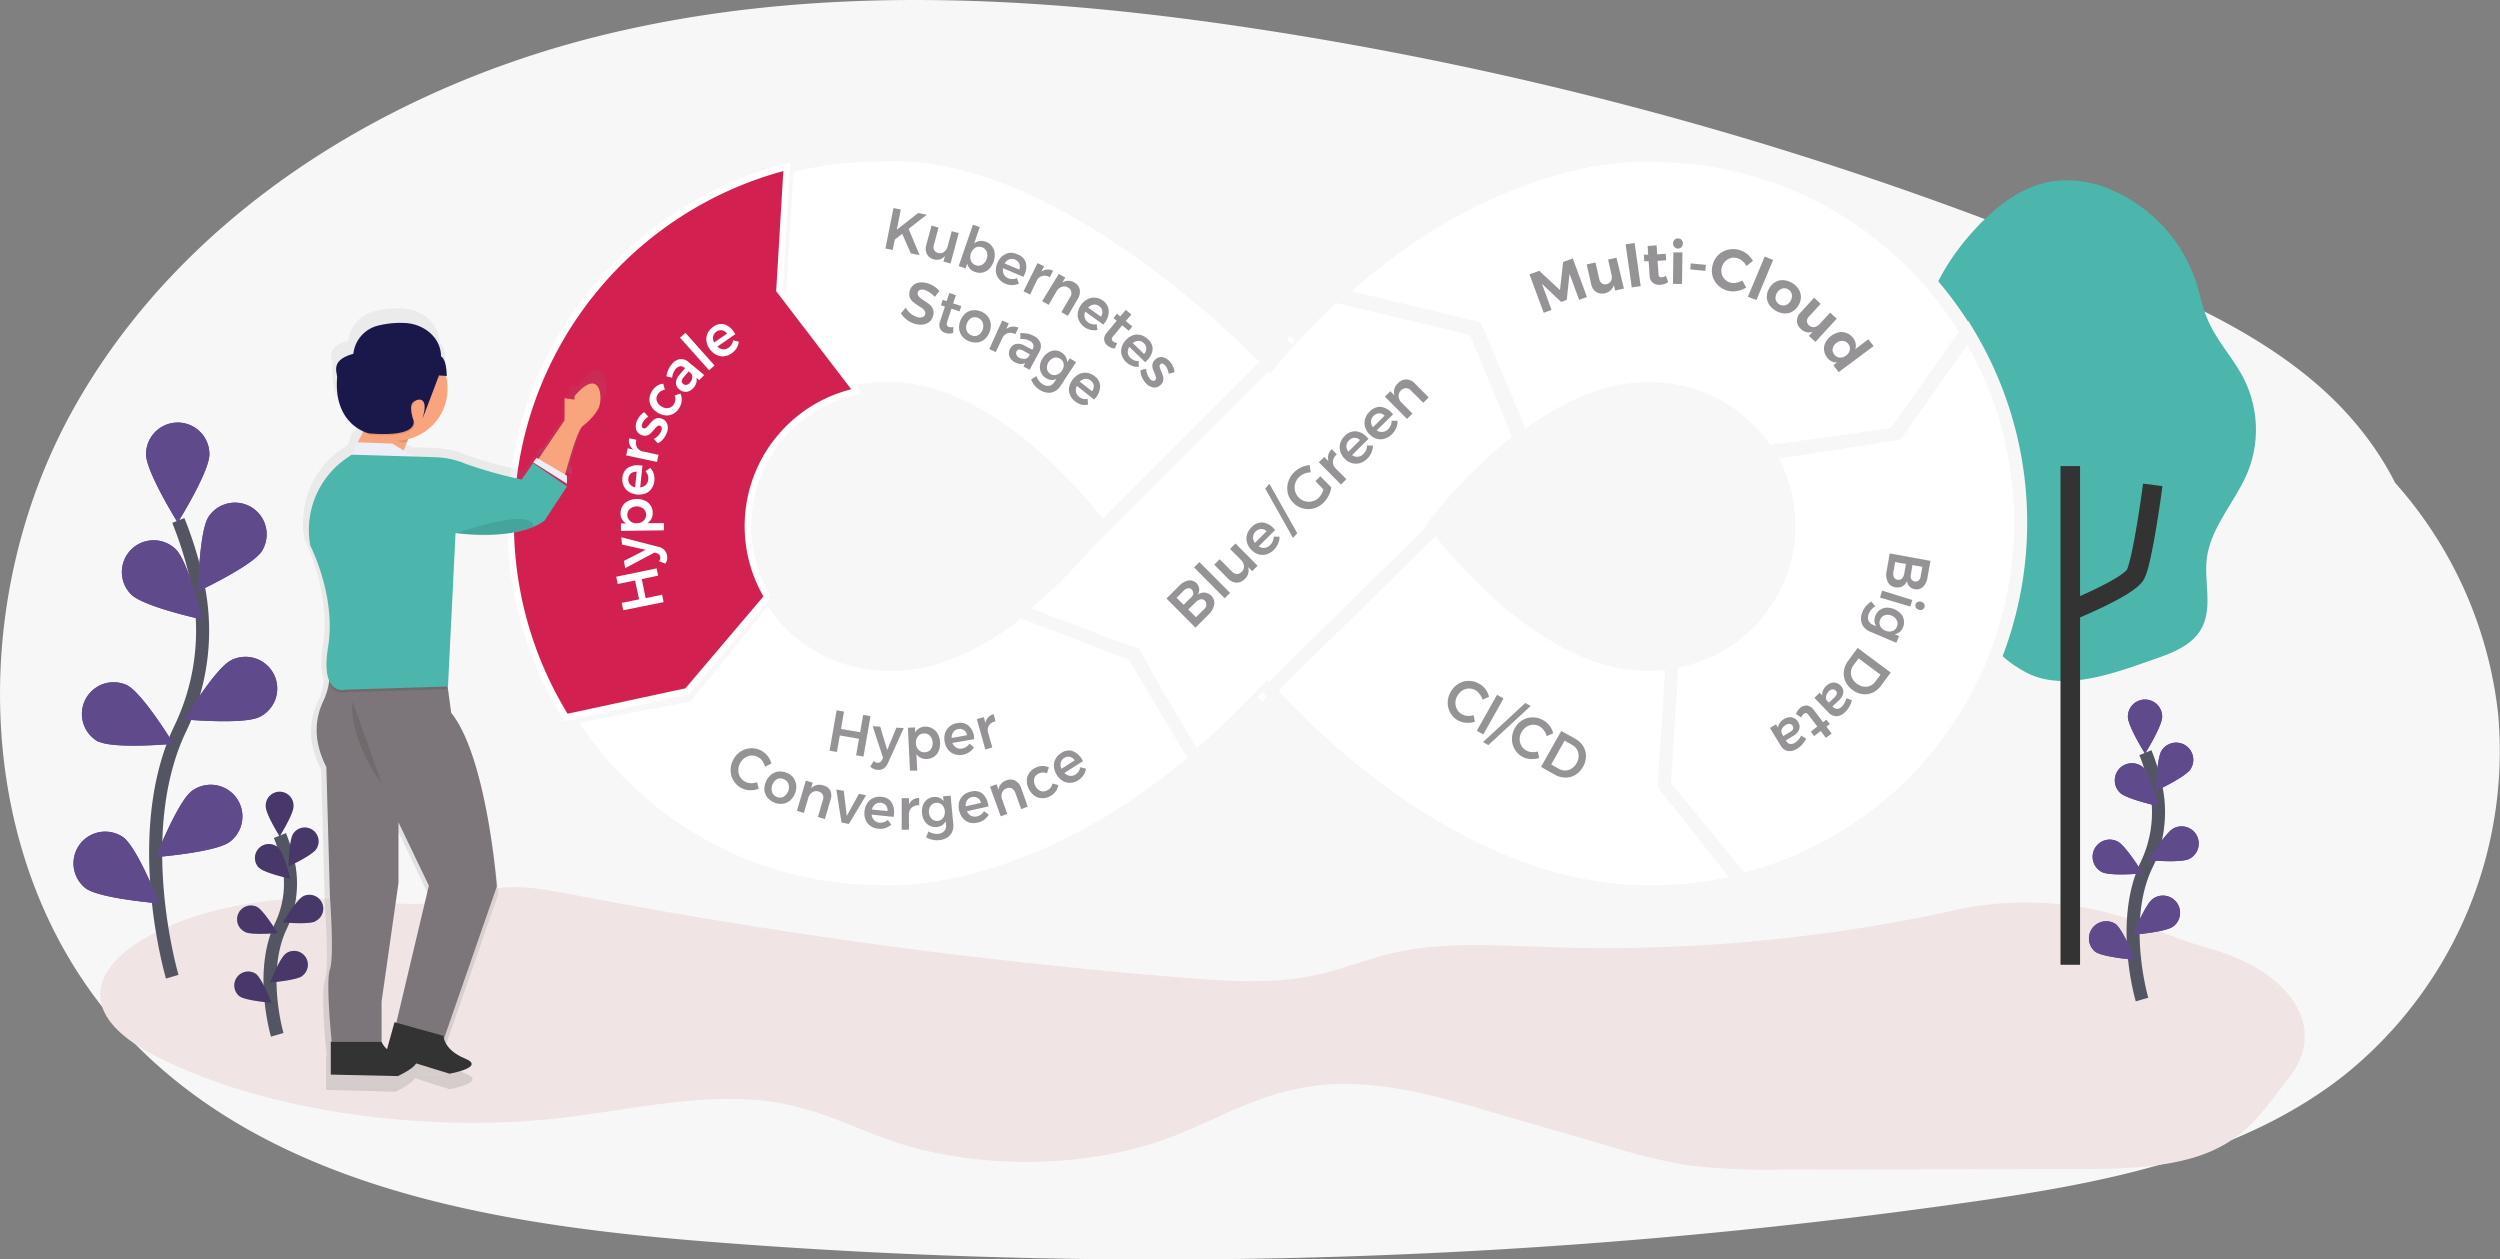 <svg id="Layer_1" data-name="Layer 1" xmlns="http://www.w3.org/2000/svg" xmlns:xlink="http://www.w3.org/1999/xlink" viewBox="0 0 383.33 193.1"><rect x="0" y="0" width="383.33" height="193.1" fill="#808080" stroke="none"/><defs><linearGradient id="linear-gradient" x1="-453.92" y1="-781.21" x2="-453.92" y2="-765.15" gradientTransform="translate(-366.31 -708.39) rotate(180)" gradientUnits="userSpaceOnUse"><stop offset="0" stop-color="#818181" stop-opacity="0.25"/><stop offset="0.54" stop-color="#818181" stop-opacity="0.12"/><stop offset="1" stop-color="#818181" stop-opacity="0.1"/></linearGradient><linearGradient id="linear-gradient-2" x1="-433.34" y1="-875.78" x2="-433.34" y2="-755.54" xlink:href="#linear-gradient"/></defs><title>usecase</title><path d="M371.17,89.14c-.26-11.58-6.88-22.3-15.58-29.93s-19.39-12.59-30-17.11A554,554,0,0,0,192.7,4.43C159.17-.68,124.53-2.64,91.63,5.58S27.51,33.31,11.09,63s-15.19,69.92,7.66,95c21.85,24,56.9,29.75,89.22,32.34a880.39,880.39,0,0,0,194.54-6.09c20-2.86,40.74-6.79,56.67-19.17a63.75,63.75,0,0,0,23.87-55.55,63.76,63.76,0,0,0-34.3-49.8" fill="#f7f7f7"/><path d="M50,137.79c6.94.27,14.26,1.67,20.57,0,1.63-.44,3.1-1.07,4.79-1.42,3.88-.81,8.15,0,12.06.73a867.64,867.64,0,0,0,94,12.81c6.58.53,13.44,1,19.71-.27,4.59-.91,8.56-2.67,13.1-3.65,7.42-1.61,15.62-1,23.52-.76a250.38,250.38,0,0,0,60.83-5.41l1-.23c9.81-2.21,20.87-1.34,29.33,2.3a90.79,90.79,0,0,0,10.47,3.73c12.31,3.63,17.45,12.32,11.59,19.61l-.13.18c-3.22,4.1-5.91,8.69-12.22,11.29-6,2.46-13.77,2.56-21.06,2.57l-44.73.06a100.76,100.76,0,0,1-13.84-.63,85.41,85.41,0,0,1-11.55-2.76l-20-5.8c-8.06-2.34-16.9-4.75-25.72-3.67-9,1.1-15.5,5.52-23.35,8.31-12.18,4.33-28.38,4.5-40.82.42-6-1.95-11.14-4.8-17.64-6-10.73-2-22.13.78-33.18,2.13-21.49,2.62-46.81-1-63.27-9.62C2.17,150.49,27.07,136.91,50,137.79Z" fill="#f0e4e4"/><path d="M300.77,89.06c-.82-6.43,1.75-13,.23-19.34-1.18-4.86-4.66-8.91-5.8-13.78-1.68-7.22,2.16-14.63,7.07-20.17,3.37-3.82,7.6-7.29,12.65-8a17,17,0,0,1,9.2,1.51,23.33,23.33,0,0,1,12.54,13.78c.67,2,1,4,1.87,6,1.4,3.29,4,5.95,5.59,9.16a17.35,17.35,0,0,1,.59,14c-1.86,4.64-5.76,8.53-6.34,13.49-.42,3.58.93,7.5-.82,10.66-1.31,2.38-4,3.58-6.59,4.48-6,2.08-14.32,5.45-20.3,2.25A19,19,0,0,1,300.77,89.06Z" fill="#4cb6ac"/><path d="M317.53,93.63s8.79-3.55,9.9-5.54,2.66-13.74,2.66-13.74" fill="none" stroke="#333" stroke-miterlimit="10" stroke-width="3"/><line x1="317.44" y1="147.93" x2="317.44" y2="71.47" fill="none" stroke="#333" stroke-miterlimit="10" stroke-width="3"/><path d="M328.44,153.26s-3.49-11.86.67-20.59a18.74,18.74,0,0,0,1.51-11.75,31.21,31.21,0,0,0-1.66-5.51" fill="none" stroke="#545562" stroke-miterlimit="10" stroke-width="2"/><path d="M331.53,109.89c0,1.45-2.63,5.66-2.63,5.66s-2.63-4.21-2.63-5.66a2.63,2.63,0,1,1,5.26,0Z" fill="#5f4b8c"/><path d="M335.88,117.94c-.79,1.21-5.29,3.32-5.29,3.32s.08-5,.87-6.19a2.63,2.63,0,0,1,4.42,2.86h0Z" fill="#5f4b8c"/><path d="M335.69,131.69c-1.3.67-6.25.2-6.25.2s2.58-4.24,3.88-4.9a2.63,2.63,0,0,1,2.37,4.7Z" fill="#5f4b8c"/><path d="M333.2,142.07c-1.17.86-6.12,1.25-6.12,1.25s1.82-4.62,3-5.48a2.63,2.63,0,0,1,3.13,4.23Z" fill="#5f4b8c"/><path d="M325.06,121.55c1.05,1,5.9,2.06,5.9,2.06s-1.19-4.83-2.23-5.84a2.63,2.63,0,0,0-3.67,3.77Z" fill="#5f4b8c"/><path d="M322.31,133.72c1.3.66,6.25.2,6.25.2s-2.58-4.25-3.88-4.9a2.63,2.63,0,1,0-2.37,4.7Z" fill="#5f4b8c"/><path d="M321.25,145.92c1.17.86,6.13,1.25,6.13,1.25s-1.83-4.62-3-5.49a2.64,2.64,0,0,0-3.13,4.24Z" fill="#5f4b8c"/><path d="M331.53,109.89c0,1.45-2.63,5.66-2.63,5.66s-2.63-4.21-2.63-5.66a2.63,2.63,0,1,1,5.26,0Z" fill="#5f4b8c"/><path d="M335.88,117.94c-.79,1.21-5.29,3.32-5.29,3.32s.08-5,.87-6.19a2.63,2.63,0,0,1,4.42,2.86h0Z" fill="#5f4b8c"/><path d="M335.69,131.69c-1.3.67-6.25.2-6.25.2s2.58-4.24,3.88-4.9a2.63,2.63,0,0,1,2.37,4.7Z" fill="#5f4b8c"/><path d="M333.2,142.07c-1.17.86-6.12,1.25-6.12,1.25s1.82-4.62,3-5.48a2.63,2.63,0,0,1,3.13,4.23Z" fill="#5f4b8c"/><path d="M325.06,121.55c1.05,1,5.9,2.06,5.9,2.06s-1.19-4.83-2.23-5.84a2.63,2.63,0,0,0-3.67,3.77Z" fill="#5f4b8c"/><path d="M322.31,133.72c1.3.66,6.25.2,6.25.2s-2.58-4.25-3.88-4.9a2.63,2.63,0,1,0-2.37,4.7Z" fill="#5f4b8c"/><path d="M321.25,145.92c1.17.86,6.13,1.25,6.13,1.25s-1.83-4.62-3-5.49a2.64,2.64,0,0,0-3.13,4.24Z" fill="#5f4b8c"/><path d="M253.4,23.86a43.88,43.88,0,0,0-12.16,1.32,54.36,54.36,0,0,0-6.85,2c-8.31,2.87-18.57,8.19-29.18,18l21.1,5.09L233.5,67.3c5.57-4.25,12.38-7.84,19.39-7.68h.29a21.09,21.09,0,0,1,17.75,9.68l19.51-2.69,11.13-15.72A56.39,56.39,0,0,0,253.4,23.86Z" fill="#fff" stroke="#f7f7f7" stroke-miterlimit="10" stroke-width="2"/><path d="M219.83,80.61h0a74.78,74.78,0,0,1,13.21-13.32L226.12,50.5l-21.58-5.15a112.48,112.48,0,0,0-9.78,10.38s-.64-.67-1.81-1.83L167.52,79.15c.8,1,1.24,1.59,1.24,1.59h0a74.7,74.7,0,0,1-13.3,13.38L174,100.31l8.94,16.19a128.48,128.48,0,0,0,11.35-10.79s.27.32.78.89L221,82.11C220.24,81.17,219.83,80.61,219.83,80.61Z" fill="#fff" stroke="#f7f7f7" stroke-miterlimit="10" stroke-width="2"/><path d="M193.18,107.25l0,0,1.16-1.23Z" fill="#969396" stroke="#fff" stroke-miterlimit="10"/><path d="M266.83,135.11,255.2,120.34l1.29-18.74a21.22,21.22,0,0,1-3.31.26c-.39,0-.77,0-1.15,0-16.49-.34-31.63-20.89-31.81-21.15l-25.55,25.11c.38.44,26.7,31.34,58.73,30.93A56.57,56.57,0,0,0,266.83,135.11Z" fill="#fff" stroke="#f7f7f7" stroke-miterlimit="10" stroke-width="2"/><path d="M309.83,80.16a56.15,56.15,0,0,0-8.08-29.11L290.83,66.48l-19.65,3.08a21.13,21.13,0,0,1-14.79,31.93l-1.19,18.92,11.9,14.5A56.44,56.44,0,0,0,309.83,80.16Z" fill="#fff" stroke="#f7f7f7" stroke-miterlimit="10" stroke-width="2"/><path d="M173.73,100.31l-17.3-6.58c-5.68,4.45-12.71,8.29-20,8.12h-.29a21.12,21.12,0,0,1-18.31-10.6l-12.5,15.41-18.12,3.45a56.41,56.41,0,0,0,47.91,26.6s21.71,2.05,48.27-20.25Z" fill="#fff" stroke="#f7f7f7" stroke-miterlimit="10" stroke-width="2"/><path d="M198.19,51.84l0,0-.47.52Z" fill="#969396" stroke="#fff" stroke-miterlimit="10"/><path d="M160.87,30.19a55.83,55.83,0,0,0-6-2.71c-6.6-2.62-13.46-4.16-20.11-3.69a56.8,56.8,0,0,0-14.07,1.77l-1.17,20,11.16,14.67a21,21,0,0,1,5.11-.63c.39,0,.77,0,1.15,0,16.59.34,31.82,21.16,31.82,21.16h0s-.38.51-1.08,1.37l.16.09L194.54,55.5C192.6,53.49,178.24,38.89,160.87,30.19Z" fill="#fff" stroke="#f7f7f7" stroke-miterlimit="10" stroke-width="2"/><path d="M120.65,25.57A56.45,56.45,0,0,0,86.79,110L105.36,106l12.31-14.5A21.13,21.13,0,0,1,131.39,60L119.52,44.49Z" fill="#d22151" stroke="#fff" stroke-miterlimit="10"/><path d="M26.41,149.76s-6.46-21.9,1.21-38A34.58,34.58,0,0,0,30.41,90a58.45,58.45,0,0,0-3.07-10.2" fill="none" stroke="#545562" stroke-miterlimit="10" stroke-width="2"/><path d="M32.11,69.65c0,2.69-4.86,10.47-4.86,10.47s-4.86-7.78-4.86-10.47a4.86,4.86,0,0,1,9.72,0Z" fill="#5f4b8c"/><path d="M40.14,84.52c-1.46,2.26-9.77,6.15-9.77,6.15s.15-9.18,1.61-11.43a4.86,4.86,0,0,1,8.16,5.28Z" fill="#5f4b8c"/><path d="M39.79,109.93c-2.4,1.21-11.52.38-11.52.38s4.76-7.85,7.15-9.06a4.86,4.86,0,0,1,4.45,8.65l-.07,0Z" fill="#5f4b8c"/><path d="M35.2,129.1c-2.16,1.6-11.31,2.32-11.31,2.32s3.37-8.54,5.53-10.14a4.86,4.86,0,0,1,5.78,7.82Z" fill="#5f4b8c"/><path d="M20.17,91.19C22.09,93.06,31.06,95,31.06,95s-2.19-8.91-4.12-10.79a4.86,4.86,0,0,0-6.77,7Z" fill="#5f4b8c"/><path d="M15.08,113.68c2.39,1.21,11.52.37,11.52.37s-4.76-7.84-7.16-9a4.86,4.86,0,0,0-4.36,8.68Z" fill="#5f4b8c"/><path d="M13.13,136.2c2.16,1.6,11.3,2.32,11.3,2.32s-3.37-8.54-5.52-10.13a4.86,4.86,0,0,0-5.78,7.81Z" fill="#5f4b8c"/><path d="M32.11,69.65c0,2.69-4.86,10.47-4.86,10.47s-4.86-7.78-4.86-10.47a4.86,4.86,0,0,1,9.72,0Z" fill="#5f4b8c"/><path d="M40.14,84.52c-1.46,2.26-9.77,6.15-9.77,6.15s.15-9.18,1.61-11.43a4.86,4.86,0,0,1,8.16,5.28Z" fill="#5f4b8c"/><path d="M39.79,109.93c-2.4,1.21-11.52.38-11.52.38s4.76-7.85,7.15-9.06a4.86,4.86,0,0,1,4.45,8.65l-.07,0Z" fill="#5f4b8c"/><path d="M35.2,129.1c-2.16,1.6-11.31,2.32-11.31,2.32s3.37-8.54,5.53-10.14a4.86,4.86,0,0,1,5.78,7.82Z" fill="#5f4b8c"/><path d="M20.17,91.19C22.09,93.06,31.06,95,31.06,95s-2.19-8.91-4.12-10.79a4.86,4.86,0,0,0-6.77,7Z" fill="#5f4b8c"/><path d="M15.08,113.68c2.39,1.21,11.52.37,11.52.37s-4.76-7.84-7.16-9a4.86,4.86,0,0,0-4.36,8.68Z" fill="#5f4b8c"/><path d="M13.13,136.2c2.16,1.6,11.3,2.32,11.3,2.32s-3.37-8.54-5.52-10.13a4.86,4.86,0,0,0-5.78,7.81Z" fill="#5f4b8c"/><path d="M42.51,158.67s-2.82-9.57.53-16.62a15.12,15.12,0,0,0,1.22-9.48,25.46,25.46,0,0,0-1.34-4.46" fill="none" stroke="#545562" stroke-miterlimit="10" stroke-width="2"/><path d="M45,123.67c0,1.17-2.12,4.57-2.12,4.57s-2.13-3.4-2.13-4.57a2.13,2.13,0,1,1,4.25,0Z" fill="#5f4b8c"/><path d="M48.51,130.17c-.64,1-4.27,2.68-4.27,2.68s.07-4,.71-5a2.12,2.12,0,1,1,3.56,2.31Z" fill="#5f4b8c"/><path d="M48.36,141.27c-1,.53-5,.16-5,.16s2.08-3.42,3.12-4a2.12,2.12,0,1,1,1.92,3.79Z" fill="#5f4b8c"/><path d="M46.35,149.65c-.94.69-4.94,1-4.94,1s1.47-3.73,2.41-4.43a2.12,2.12,0,1,1,2.53,3.41Z" fill="#5f4b8c"/><path d="M39.77,133.08c.85.82,4.76,1.66,4.76,1.66s-1-3.89-1.8-4.71a2.13,2.13,0,0,0-3,3.05Z" fill="#5f4b8c"/><path d="M37.56,142.9c1,.53,5,.17,5,.17s-2.08-3.43-3.13-4a2.12,2.12,0,1,0-1.91,3.79Z" fill="#5f4b8c"/><path d="M36.71,152.75c.94.7,4.94,1,4.94,1s-1.48-3.73-2.42-4.43a2.13,2.13,0,0,0-2.53,3.42Z" fill="#5f4b8c"/><path d="M45,123.67c0,1.17-2.12,4.57-2.12,4.57s-2.13-3.4-2.13-4.57a2.13,2.13,0,1,1,4.25,0Z" fill="#010101" opacity="0.25" style="isolation:isolate"/><path d="M48.51,130.17c-.64,1-4.27,2.68-4.27,2.68s.07-4,.71-5a2.12,2.12,0,1,1,3.56,2.31Z" fill="#010101" opacity="0.25" style="isolation:isolate"/><path d="M48.36,141.27c-1,.53-5,.16-5,.16s2.08-3.42,3.12-4a2.12,2.12,0,1,1,1.92,3.79Z" fill="#010101" opacity="0.25" style="isolation:isolate"/><path d="M46.35,149.65c-.94.69-4.94,1-4.94,1s1.47-3.73,2.41-4.43a2.12,2.12,0,1,1,2.53,3.41Z" fill="#010101" opacity="0.25" style="isolation:isolate"/><path d="M39.77,133.08c.85.82,4.76,1.66,4.76,1.66s-1-3.89-1.8-4.71a2.13,2.13,0,0,0-3,3.05Z" fill="#010101" opacity="0.25" style="isolation:isolate"/><path d="M37.56,142.9c1,.53,5,.17,5,.17s-2.08-3.43-3.13-4a2.12,2.12,0,1,0-1.91,3.79Z" fill="#010101" opacity="0.25" style="isolation:isolate"/><path d="M36.71,152.75c.94.7,4.94,1,4.94,1s-1.48-3.73-2.42-4.43a2.13,2.13,0,0,0-2.53,3.42Z" fill="#010101" opacity="0.25" style="isolation:isolate"/><path d="M87.65,71.54v1.28L82.24,69.4l.57-.71.27.16,4.18-6.13V59.16l1.59.14v-.57c4.21-4.84,4.64.57,3.77,2.13a9.45,9.45,0,0,1-2.46,2.7c-.89.75-2.44,6.38-2.81,7.79Z" fill="url(#linear-gradient)"/><path d="M46.68,82.71h0s4.12,8.07,2.84,16.14c-.43,2.71-.25,4.37.18,5.38a10,10,0,0,1-.89,3.15c-1.56,3.27-1.56,6.68.43,10.67l.57,20.61s.71,9.67,0,11.66.28,11.53.28,11.53H50v5.26l10.66.28s2.5-1.18,2.94-2.07L68.9,167s5.9-1,2.44-2.42c-2.57-1.05-3.21-2.54-3.37-3.23l8.42-24.22s-1.56-20.61-7.25-27.74l-.58-4.19h.08l1.21-24.48h.07a27.17,27.17,0,0,0,9.39-.14A15,15,0,0,0,82,79.8l.16-.07h0a8.25,8.25,0,0,0,1.85-1l3.55-5.44-5.4-3.72-1.85,2.64a70.6,70.6,0,0,1-9-2.52,13.74,13.74,0,0,0-4.65-1l-3.47-.12-1.73-1,.54-1.4.16-.08,0-.3a8.3,8.3,0,0,0,6.05-10h.11c0-2.88-.93-3.16-.93-3.16,0-2.93-2.56-5.07-5.48-5.32a14.45,14.45,0,0,0-4.49.4,5.22,5.22,0,0,0-4,4.54C49.75,53.17,51,55.17,51,55.93c-.29,3.72.89,5.93,2.2,7.21a6.86,6.86,0,0,0,1.92,1.41l-.83,1.66H54l-.67,2h0l-.74.48A13.9,13.9,0,0,0,46.68,82.71Zm11.37,79.14v-6.4l2.71-18.92v-9.67L65.59,137l-5.2,21.89-.28-.07-1.2,4.3a2.76,2.76,0,0,1-.85-1.22Z" fill="url(#linear-gradient-2)"/><path d="M86.56,61.05v3.41l-4.07,6,4.07,2.65s1.81-7,2.79-7.79a9.1,9.1,0,0,0,2.36-2.59c.84-1.5.42-6.7-3.62-2v.55Z" fill="#f8a57e"/><path d="M54.16,69.19,55.78,66a.58.58,0,0,1,.5-.33l6.12-.31a.59.59,0,0,1,.63.56.69.69,0,0,1,0,.25l-1.58,4.08a.61.61,0,0,1-.61.38l-6.15-.55a.59.59,0,0,1-.54-.64A.54.54,0,0,1,54.16,69.19Z" fill="#f8a57e"/><polygon points="54.62 67.81 53.58 70.86 64.25 70.47 60.15 68.02 54.62 67.81" fill="#edeef8"/><polygon points="81.74 70.89 82.29 70.2 86.93 72.94 86.93 74.17 81.74 70.89" fill="#edeef8"/><path d="M50.35,101.12a10.1,10.1,0,0,1-.72,6.25c-1.5,3.14-1.5,6.43.41,10.25l.55,19.82s.68,9.29,0,11.2.27,11.07.27,11.07h7.65v-6.15l2.59-18.17v-9.3l4.66,9.71-5.32,22.41,7,2.87,8.74-25.15s-1.51-19.81-7-26.64l-1-7.45Z" fill="#7c7579"/><path d="M50.72,164.77v-5.06h7.79s.55,2,4.1,2.46S61,165,61,165Z" fill="#333"/><path d="M59.14,161.62l1.35-4.88L68,158.83s0,2.13,3.29,3.47-2.35,2.33-2.35,2.33Z" fill="#333"/><path d="M68.14,102.25l-17.79-.72a10,10,0,0,1,.13,3.22,2.14,2.14,0,0,0,2.56,1.4l15.57-.48Z" fill="#010101" opacity="0.1" style="isolation:isolate"/><path d="M53.93,69.72l-.71.48a13.37,13.37,0,0,0-5.64,13.47h0s4,7.75,2.73,15.51,2.74,6.56,2.74,6.56l15.64-.48,1.16-23.53s9.43,1.35,13.67-1.93l3.42-5.22L81.74,71,80,73.53a67,67,0,0,1-8.62-2.42,13,13,0,0,0-4.48-1Z" fill="#4cb6ac"/><path d="M54.07,107.58s-1,4.78,4.51,12.71" fill="#010101" opacity="0.1" style="isolation:isolate"/><path d="M69.92,81.75s6.55-2.19,9.43-2.19,2.39,1.24,2.39,1.24S77.17,82.84,69.92,81.75Z" fill="#010101" opacity="0.1" style="isolation:isolate"/><path d="M62.48,65.61l-2.61.31c-.08,0-.15.11-.2.27.58,1,1.29,1.65,2.07,1.65a1.6,1.6,0,0,0,.8-.22l.2-1.21C62.8,66,62.67,65.58,62.48,65.61Z" fill="#010101" opacity="0.1" style="isolation:isolate"/><circle cx="60.66" cy="59.6" r="7.97" fill="#f8a57e"/><path d="M67.44,55.09h0l-.4.36A1.38,1.38,0,0,0,67,57.4a1.21,1.21,0,0,0,.49.34h0S63.87,61.31,63.37,62s.08,2.4.08,2.4,1.58,2.91-6.72,2.25c0,0-5.48-1.17-4.9-8.56.06-.74-1.16-2.66,2.49-3.65h0a5,5,0,0,1,3.85-4.36,13.66,13.66,0,0,1,4.32-.38A5.41,5.41,0,0,1,67.44,55.09Z" fill="#010101" opacity="0.1" style="isolation:isolate"/><path d="M67.62,54.65h0s.84.26.88,3l-1.2-.08s-2.78,7.45-2.49,6.48c1.08-3.58-1.08-2.91-1.58-2.25s.08,2.41.08,2.41,1.58,2.91-6.72,2.24c0,0-5.48-1.16-4.9-8.55.06-.74-1.16-2.66,2.49-3.65h0A5,5,0,0,1,58,49.92a14,14,0,0,1,4.33-.38C65.16,49.78,67.62,51.84,67.62,54.65Z" fill="#1a184b"/><path d="M182.23,89a1.46,1.46,0,0,1,1.64,1.25,1.39,1.39,0,0,1-.22.93,1.68,1.68,0,0,1,1.08-.32,1.63,1.63,0,0,1,1,.5,1.48,1.48,0,0,1,.45,1.34,2.82,2.82,0,0,1-.88,1.54l-2,2-4.44-4.47,2-2A2.72,2.72,0,0,1,182.23,89Zm.72,2a.74.74,0,0,0-.22-.6.65.65,0,0,0-.58-.2,1.14,1.14,0,0,0-.66.38l-1.08,1.08,1.08,1.08,1.08-1.08A1.2,1.2,0,0,0,183,91Zm2,1.78a.74.74,0,0,0-.22-.68.69.69,0,0,0-.65-.2,1.53,1.53,0,0,0-.79.49l-1.09,1.07,1.18,1.18,1.08-1.07A1.53,1.53,0,0,0,185,92.81Z" fill="#969396"/><path d="M183.08,87l.83-.82,4.7,4.73-.83.83Z" fill="#969396"/><path d="M189.44,83.33l3.39,3.42-.83.83-.63-.63a1.72,1.72,0,0,1-.53,1.84,1.65,1.65,0,0,1-1.26.55,1.87,1.87,0,0,1-1.28-.62l-2.12-2.14.83-.83,1.89,1.89a1.08,1.08,0,0,0,.75.37,1,1,0,0,0,.74-.33,1.12,1.12,0,0,0,.35-.9,1.48,1.48,0,0,0-.46-.93l-1.68-1.68Z" fill="#969396"/><path d="M193.56,80.11a2.72,2.72,0,0,1,1.72.9l.24.26L193,83.77a1.38,1.38,0,0,0,.91.24,1.45,1.45,0,0,0,.84-.43,1.81,1.81,0,0,0,.4-.59,1.9,1.9,0,0,0,.14-.7l.9,0a2.3,2.3,0,0,1-.19,1,2.85,2.85,0,0,1-.66,1,2.66,2.66,0,0,1-1.14.7A2.11,2.11,0,0,1,193,85a2.47,2.47,0,0,1-1.11-.68,2.53,2.53,0,0,1-.68-1.13,2.15,2.15,0,0,1,0-1.23,2.6,2.6,0,0,1,.68-1.11A2.2,2.2,0,0,1,193.56,80.11Zm.65,1.35a1.17,1.17,0,0,0-.84-.35,1.37,1.37,0,0,0-1.24,1.22,1.41,1.41,0,0,0,.29.91Z" fill="#969396"/><path d="M201.7,73.77l.75-.74,1.68,1.7a4.31,4.31,0,0,1-.4,1.25,4.21,4.21,0,0,1-.78,1.09,3.3,3.3,0,0,1-1.5.88,3.19,3.19,0,0,1-1.68,0,3.15,3.15,0,0,1-1.47-.86,3,3,0,0,1-.84-1.47,3.24,3.24,0,0,1,.06-1.69,3.49,3.49,0,0,1,.92-1.52,3.85,3.85,0,0,1,1.12-.77,3.45,3.45,0,0,1,1.27-.32l.14,1.11a2.67,2.67,0,0,0-1,.21,2.5,2.5,0,0,0-.81.54,2.25,2.25,0,0,0-.58,1,2.2,2.2,0,0,0,0,1.11,2.12,2.12,0,0,0,.56,1,2.15,2.15,0,0,0,2.09.57,2,2,0,0,0,1-.57,2.39,2.39,0,0,0,.41-.55,2.75,2.75,0,0,0,.27-.69Z" fill="#969396"/><path d="M203.67,69.74a2,2,0,0,1,.51-.87l.8.81a1.54,1.54,0,0,0-.6,1.08,1.34,1.34,0,0,0,.42,1.07l1.64,1.65-.83.82-3.39-3.42.83-.82.65.66A1.82,1.82,0,0,1,203.67,69.74Z" fill="#969396"/><path d="M207.88,66.13a2.67,2.67,0,0,1,1.71.9l.25.26-2.53,2.5a1.32,1.32,0,0,0,1.75-.19,1.84,1.84,0,0,0,.41-.59,1.71,1.71,0,0,0,.13-.7l.91,0a2.44,2.44,0,0,1-.19,1,2.76,2.76,0,0,1-.66,1,2.66,2.66,0,0,1-1.14.7,2.11,2.11,0,0,1-1.22,0,2.5,2.5,0,0,1-1.12-.68,2.72,2.72,0,0,1-.68-1.13,2.24,2.24,0,0,1,0-1.23,2.5,2.5,0,0,1,.68-1.11A2.19,2.19,0,0,1,207.88,66.13Zm.65,1.35a1.17,1.17,0,0,0-.85-.35,1.23,1.23,0,0,0-.84.4,1.16,1.16,0,0,0-.39.82,1.41,1.41,0,0,0,.29.91Z" fill="#969396"/><path d="M211.66,62.38a2.7,2.7,0,0,1,1.71.9l.24.25L211.09,66a1.4,1.4,0,0,0,.91.23,1.36,1.36,0,0,0,.84-.42,2,2,0,0,0,.41-.6,1.71,1.71,0,0,0,.13-.7l.91,0a2.46,2.46,0,0,1-.19,1.06,3,3,0,0,1-.66,1,2.76,2.76,0,0,1-1.14.7,2.11,2.11,0,0,1-1.22,0A2.53,2.53,0,0,1,210,66.6a2.61,2.61,0,0,1-.69-1.12,2.24,2.24,0,0,1,0-1.23,2.59,2.59,0,0,1,.68-1.12A2.18,2.18,0,0,1,211.66,62.38Zm.65,1.35a1.14,1.14,0,0,0-.85-.36,1.39,1.39,0,0,0-1.24,1.23,1.43,1.43,0,0,0,.3.9Z" fill="#969396"/><path d="M215.65,58.18a1.91,1.91,0,0,1,1.3.62l2.11,2.14-.83.83-1.88-1.89a1.12,1.12,0,0,0-.77-.37,1.09,1.09,0,0,0-.76.35,1.2,1.2,0,0,0-.37.93,1.43,1.43,0,0,0,.46.94l1.66,1.68-.83.82-3.39-3.41.83-.83.64.64a1.82,1.82,0,0,1,.55-1.89A1.73,1.73,0,0,1,215.65,58.18Z" fill="#969396"/><path d="M194,74.9l.64-.72,4.27,7.57-.65.74Z" fill="#969396"/><path d="M226.88,106.44a2,2,0,0,0-.66-.62,2,2,0,0,0-1-.25,2.06,2.06,0,0,0-1,.31,2.31,2.31,0,0,0-.76.82,2.27,2.27,0,0,0-.3,1.07,2,2,0,0,0,.26,1,1.84,1.84,0,0,0,.74.75,2.16,2.16,0,0,0,.85.25,2.5,2.5,0,0,0,.94-.11l.2,1a3.26,3.26,0,0,1-1.35.16,2.93,2.93,0,0,1-1.25-.36,3,3,0,0,1-1.16-1.15,3.13,3.13,0,0,1-.41-1.58,3.48,3.48,0,0,1,1.62-2.87,3.15,3.15,0,0,1,1.57-.46,3.07,3.07,0,0,1,1.6.42,3,3,0,0,1,1,.85,3.14,3.14,0,0,1,.55,1.17l-1,.45A2.2,2.2,0,0,0,226.88,106.44Z" fill="#969396"/><path d="M229.54,106.54l1,.56-3.1,5.51-1-.56Z" fill="#969396"/><path d="M233.88,107.79l.82.46-6.49,6-.82-.47Z" fill="#969396"/><path d="M236.73,112a1.94,1.94,0,0,0-.66-.62,2,2,0,0,0-1-.26,2,2,0,0,0-1,.32,2.19,2.19,0,0,0-.76.81,2.3,2.3,0,0,0-.3,1.07,2.05,2.05,0,0,0,.25,1,2,2,0,0,0,1.6,1,2.5,2.5,0,0,0,.94-.1l.2,1a3.63,3.63,0,0,1-1.35.16,2.93,2.93,0,0,1-1.25-.36,3.12,3.12,0,0,1-1.57-2.74,3.27,3.27,0,0,1,.45-1.64,3.19,3.19,0,0,1,1.17-1.22A3,3,0,0,1,235,110a3.07,3.07,0,0,1,1.6.42,3,3,0,0,1,1,.85,3.14,3.14,0,0,1,.55,1.17l-1,.44A2.31,2.31,0,0,0,236.73,112Z" fill="#969396"/><path d="M242.76,114.43a2.94,2.94,0,0,1,.42,1.53,3.5,3.5,0,0,1-1.6,2.84,2.86,2.86,0,0,1-1.53.43,3.28,3.28,0,0,1-1.63-.44l-2.13-1.2,3.1-5.51,2.17,1.21A3.3,3.3,0,0,1,242.76,114.43ZM240,118.14a1.79,1.79,0,0,0,1-.31,2.16,2.16,0,0,0,.74-.81,2.19,2.19,0,0,0,.31-1.08,1.9,1.9,0,0,0-.24-1,2,2,0,0,0-.75-.72l-1.16-.65-2.05,3.65,1.19.67A1.88,1.88,0,0,0,240,118.14Z" fill="#969396"/><path d="M294.84,90a1.36,1.36,0,0,1-1.23.34,1.45,1.45,0,0,1-.84-.43,1.35,1.35,0,0,1-.36-.84,1.53,1.53,0,0,1-.7.83,1.65,1.65,0,0,1-1.09.15,1.54,1.54,0,0,1-1.16-.81,2.53,2.53,0,0,1-.18-1.68l.48-2.7L296,86l-.47,2.63A2.35,2.35,0,0,1,294.84,90Zm-4.43-1.51a.71.71,0,0,0,.56.41.72.72,0,0,0,.66-.19,1.45,1.45,0,0,0,.36-.81l.25-1.43-1.65-.29-.25,1.43A1.33,1.33,0,0,0,290.41,88.5Zm2.66.31a.72.72,0,0,0,.53.35.67.67,0,0,0,.59-.15,1,1,0,0,0,.31-.65l.26-1.44-1.52-.27L293,88.09A1.11,1.11,0,0,0,293.07,88.81Z" fill="#969396"/><path d="M293.22,92,292.9,93l-4.63-1.37.31-1.07Zm1.52,1.49a.72.72,0,0,1-.54,0,.77.77,0,0,1-.43-.31.61.61,0,0,1-.06-.49.56.56,0,0,1,.32-.38.79.79,0,0,1,1,.28.63.63,0,0,1-.25.87Z" fill="#969396"/><path d="M290.76,98.56l-4-1.7a2.35,2.35,0,0,1-1-.74,2,2,0,0,1-.4-1.08,2.72,2.72,0,0,1,.24-1.27,3.25,3.25,0,0,1,1.34-1.53l.61.74a2.26,2.26,0,0,0-1,1.12,1.34,1.34,0,0,0-.07,1,1.15,1.15,0,0,0,.7.7l.52.22a1.62,1.62,0,0,1-.29-.77,2.05,2.05,0,0,1,.84-1.73,2,2,0,0,1,1-.35,3,3,0,0,1,2.22.94,1.93,1.93,0,0,1,.46,1,2,2,0,0,1-.14,1.09,1.9,1.9,0,0,1-.52.71,1.59,1.59,0,0,1-.75.33l.67.29ZM288.3,96a1.49,1.49,0,0,0,.79.7,1.44,1.44,0,0,0,1.05.07,1.07,1.07,0,0,0,.7-.66,1.09,1.09,0,0,0,0-1,1.6,1.6,0,0,0-1.83-.78,1.12,1.12,0,0,0-.7.66A1.15,1.15,0,0,0,288.3,96Z" fill="#969396"/><path d="M287.14,106.2a2.78,2.78,0,0,1-1.56.23,3.25,3.25,0,0,1-1.55-.65,3.3,3.3,0,0,1-1.07-1.3,2.92,2.92,0,0,1-.23-1.57,3.21,3.21,0,0,1,.64-1.56l1.46-2,5.08,3.77-1.48,2A3.23,3.23,0,0,1,287.14,106.2ZM283.81,103a1.85,1.85,0,0,0,.19,1,2.46,2.46,0,0,0,1.74,1.28,1.8,1.8,0,0,0,1-.12,1.88,1.88,0,0,0,.81-.65l.79-1.06-3.36-2.5-.82,1.1A1.91,1.91,0,0,0,283.81,103Z" fill="#969396"/><path d="M279,106.22l.41.42a1.57,1.57,0,0,1,.11-.77,2.26,2.26,0,0,1,.52-.72,1.78,1.78,0,0,1,.74-.44,1.44,1.44,0,0,1,.77,0,1.52,1.52,0,0,1,.68.42,1.32,1.32,0,0,1,.41,1.08,2,2,0,0,1-.66,1.17l-1,.92.08.1a.86.86,0,0,0,.65.29,1.1,1.1,0,0,0,.72-.37,2.54,2.54,0,0,0,.67-1.26l.85.31a4.54,4.54,0,0,1-.39,1,3.53,3.53,0,0,1-.65.82,2,2,0,0,1-1.31.63,1.65,1.65,0,0,1-1.23-.57L278.2,107Zm1,.51a.84.84,0,0,0,.13.69l.3.32.84-.8a1.17,1.17,0,0,0,.37-.56.5.5,0,0,0-.16-.47.58.58,0,0,0-.5-.2.91.91,0,0,0-.55.28A1.45,1.45,0,0,0,280,106.73Z" fill="#969396"/><path d="M275.39,109.49a2.12,2.12,0,0,1,.7-1,1.36,1.36,0,0,1,1-.3,1.49,1.49,0,0,1,1,.64l1.44,1.9.51-.39.53.68-.52.39.8,1.06-.88.67-.8-1.06-1,.79-.52-.68,1-.8-1.32-1.73a.73.73,0,0,0-.38-.31.46.46,0,0,0-.37.11,1.62,1.62,0,0,0-.4.55Z" fill="#969396"/><path d="M272.32,111.06l.31.5a1.4,1.4,0,0,1,.28-.73,2.2,2.2,0,0,1,.65-.59,1.89,1.89,0,0,1,.82-.27,1.4,1.4,0,0,1,.76.17,1.53,1.53,0,0,1,.57.56,1.3,1.3,0,0,1,.16,1.14,2,2,0,0,1-.9,1l-1.14.69.07.11a.82.82,0,0,0,.56.43,1.18,1.18,0,0,0,.79-.2,2.61,2.61,0,0,0,.93-1.09l.76.49a5.27,5.27,0,0,1-.6.89,3.68,3.68,0,0,1-.81.66,2.05,2.05,0,0,1-1.42.33,1.65,1.65,0,0,1-1.08-.83l-1.64-2.7Zm.9.72a.84.84,0,0,0,0,.71l.22.37,1-.6a1.16,1.16,0,0,0,.49-.46.51.51,0,0,0-.06-.5.6.6,0,0,0-.44-.3.9.9,0,0,0-.6.15A1.45,1.45,0,0,0,273.22,111.78Z" fill="#969396"/><path d="M141,39.12l-1.35-.27-1.31-3-1.14.89-.32,1.59-1.12-.23,1.24-6.2,1.12.23-.61,3.09,3.27-2.56,1.32.26-2.78,2.17Z" fill="#969396"/><path d="M147,35.74l-1.25,4.67-1.09-.3.24-.86a1.61,1.61,0,0,1-1.78.49,1.55,1.55,0,0,1-1-.79,2,2,0,0,1-.08-1.43l.79-2.92,1.08.29-.69,2.59a1.13,1.13,0,0,0,0,.84,1,1,0,0,0,.62.47,1.06,1.06,0,0,0,.92-.17,1.57,1.57,0,0,0,.55-.87l.62-2.3Z" fill="#969396"/><path d="M152.07,37.72a2,2,0,0,1,.44,1.07,3,3,0,0,1-.16,1.31,3,3,0,0,1-.67,1.12,2,2,0,0,1-1,.56,2.06,2.06,0,0,1-1.17-.08,1.87,1.87,0,0,1-.79-.49,1.7,1.7,0,0,1-.41-.8l-.26.75L147,40.79l2.18-6.33,1.05.36-.86,2.52a1.69,1.69,0,0,1,.8-.38,1.85,1.85,0,0,1,.92.09A2,2,0,0,1,152.07,37.72Zm-1.46,2.86a1.61,1.61,0,0,0,.68-.88,1.52,1.52,0,0,0,0-1.11,1.21,1.21,0,0,0-.74-.69,1.25,1.25,0,0,0-1,.08,1.73,1.73,0,0,0-.68,2,1.18,1.18,0,0,0,.75.68A1.15,1.15,0,0,0,150.61,40.58Z" fill="#969396"/><path d="M157.28,40.21a2.78,2.78,0,0,1-.21,1.92c-.07.14-.11.25-.15.32l-3.11-1.32a1.42,1.42,0,0,0,.1.92,1.34,1.34,0,0,0,.67.61,1.75,1.75,0,0,0,.68.13,1.59,1.59,0,0,0,.67-.15l.29.84a2.45,2.45,0,0,1-1,.24,2.67,2.67,0,0,1-1.09-.23,2.43,2.43,0,0,1-1-.77,2.11,2.11,0,0,1-.43-1.11,2.74,2.74,0,0,1,.24-1.29,2.69,2.69,0,0,1,.77-1.07,2.27,2.27,0,0,1,1.1-.48A2.31,2.31,0,0,1,156,39,2,2,0,0,1,157.28,40.21Zm-1,1.12a1.2,1.2,0,0,0,0-.91,1.24,1.24,0,0,0-1.52-.65,1.38,1.38,0,0,0-.71.63Z" fill="#969396"/><path d="M160.52,41.33a1.79,1.79,0,0,1,.95.18l-.5,1a1.47,1.47,0,0,0-1.18-.19,1.35,1.35,0,0,0-.85.76l-1,2.09-1-.5,2.15-4.33,1,.5-.42.83A1.73,1.73,0,0,1,160.52,41.33Z" fill="#969396"/><path d="M165.56,44.42a2,2,0,0,1-.3,1.4l-1.52,2.61-1-.57,1.35-2.31a1.1,1.1,0,0,0,.17-.82.93.93,0,0,0-.49-.63,1.07,1.07,0,0,0-1-.1,1.44,1.44,0,0,0-.78.69l-1.2,2.05-1-.56L162.34,42l1,.56-.46.78a1.72,1.72,0,0,1,1.9,0A1.61,1.61,0,0,1,165.56,44.42Z" fill="#969396"/><path d="M170,47.66a2.79,2.79,0,0,1-.62,1.84l-.21.28-2.76-2a1.45,1.45,0,0,0-.09.93,1.27,1.27,0,0,0,.53.73,1.47,1.47,0,0,0,.63.27,1.56,1.56,0,0,0,.68,0l.11.88a2.24,2.24,0,0,1-1,0,2.64,2.64,0,0,1-1-.45,2.39,2.39,0,0,1-.83-1,2.15,2.15,0,0,1-.18-1.18,2.87,2.87,0,0,1,.5-1.21,2.72,2.72,0,0,1,1-.87,2.19,2.19,0,0,1,1.17-.24,2.33,2.33,0,0,1,1.17.45A2,2,0,0,1,170,47.66Zm-1.2.89a1.17,1.17,0,0,0,.22-.88,1.1,1.1,0,0,0-.5-.74,1.12,1.12,0,0,0-.85-.22,1.35,1.35,0,0,0-.82.46Z" fill="#969396"/><path d="M170.93,53.45a2.06,2.06,0,0,1-1.11-.46,1.32,1.32,0,0,1-.52-.9,1.47,1.47,0,0,1,.4-1.07l1.52-1.84-.49-.41.54-.67.5.42.85-1,.85.7-.85,1,1,.84-.55.66-1-.84-1.38,1.68a.65.65,0,0,0-.21.44.43.43,0,0,0,.18.34,1.49,1.49,0,0,0,.63.26Z" fill="#969396"/><path d="M176.74,53.57a2.82,2.82,0,0,1-.89,1.72l-.25.25-2.44-2.35a1.43,1.43,0,0,0-.23.9,1.27,1.27,0,0,0,.41.8,1.85,1.85,0,0,0,.58.37,1.76,1.76,0,0,0,.68.1l0,.89a2.43,2.43,0,0,1-1-.14,2.75,2.75,0,0,1-.93-.6,2.43,2.43,0,0,1-.68-1.08,2.13,2.13,0,0,1,0-1.2,2.82,2.82,0,0,1,.68-1.12,2.72,2.72,0,0,1,1.11-.72,2.1,2.1,0,0,1,1.19,0A2.43,2.43,0,0,1,176,52,2,2,0,0,1,176.74,53.57Zm-1.32.7a1.24,1.24,0,0,0,.35-.84,1.16,1.16,0,0,0-.39-.81,1.11,1.11,0,0,0-.8-.35,1.47,1.47,0,0,0-.89.33Z" fill="#969396"/><path d="M179,56.6a2.2,2.2,0,0,0-.34-.57.9.9,0,0,0-.38-.27.34.34,0,0,0-.35.09.38.38,0,0,0-.12.38,3.08,3.08,0,0,0,.24.67,7.48,7.48,0,0,1,.29.79,1.5,1.5,0,0,1,0,.7,1.21,1.21,0,0,1-.44.68,1.25,1.25,0,0,1-1.15.32,2.07,2.07,0,0,1-1.13-.72,3,3,0,0,1-.55-.9,2.31,2.31,0,0,1-.19-1l.88-.24a2.14,2.14,0,0,0,.15.84,2.77,2.77,0,0,0,.41.72.94.94,0,0,0,.41.29.36.36,0,0,0,.38-.08.4.4,0,0,0,.14-.41,3.9,3.9,0,0,0-.24-.71,6.21,6.21,0,0,1-.28-.75,1.34,1.34,0,0,1,0-.66,1.22,1.22,0,0,1,.42-.65,1.27,1.27,0,0,1,1.14-.35,2,2,0,0,1,1.1.69,2.87,2.87,0,0,1,.48.76,2.4,2.4,0,0,1,.23.84l-.9.26A3,3,0,0,0,179,56.6Z" fill="#969396"/><path d="M142.53,44.83a2.78,2.78,0,0,0-.78-.38,1.18,1.18,0,0,0-.67,0,.54.54,0,0,0-.35.38.6.6,0,0,0,.05.46,1.23,1.23,0,0,0,.33.39,4.89,4.89,0,0,0,.6.42,9.3,9.3,0,0,1,.87.62,1.84,1.84,0,0,1,.49.72,1.57,1.57,0,0,1,0,1,1.79,1.79,0,0,1-.54.9,2,2,0,0,1-1,.42,3,3,0,0,1-1.2-.09,3.57,3.57,0,0,1-1.25-.62,3.74,3.74,0,0,1-.94-1l.73-.87a3.62,3.62,0,0,0,.81.93,2.64,2.64,0,0,0,1,.52,1.38,1.38,0,0,0,.78,0,.66.66,0,0,0,.35-.92,1.31,1.31,0,0,0-.33-.38,6.46,6.46,0,0,0-.62-.42,6.72,6.72,0,0,1-.86-.62,1.76,1.76,0,0,1-.5-.69,1.54,1.54,0,0,1,0-1,1.65,1.65,0,0,1,.52-.86,1.77,1.77,0,0,1,.92-.41,2.94,2.94,0,0,1,1.2.08,3.89,3.89,0,0,1,1.06.48,3.59,3.59,0,0,1,.85.73l-.71.9A4.65,4.65,0,0,0,142.53,44.83Z" fill="#969396"/><path d="M146.15,51.05a2,2,0,0,1-1.2,0,1.3,1.3,0,0,1-.8-.64,1.46,1.46,0,0,1,0-1.15l.74-2.26-.61-.2.26-.82.61.2.42-1.26,1,.34-.42,1.26,1.25.41-.27.82-1.24-.41-.68,2.07a.71.71,0,0,0,0,.49.42.42,0,0,0,.29.24,1.51,1.51,0,0,0,.68,0Z" fill="#969396"/><path d="M151.44,48.5a2.13,2.13,0,0,1,.47,1.11,2.72,2.72,0,0,1-.18,1.3A2.58,2.58,0,0,1,151,52a2.09,2.09,0,0,1-1.1.5,2.52,2.52,0,0,1-1.28-.17,2.47,2.47,0,0,1-1.07-.75,2.23,2.23,0,0,1-.48-1.11,2.88,2.88,0,0,1,.94-2.4,2.15,2.15,0,0,1,1.11-.49,2.48,2.48,0,0,1,1.29.18A2.57,2.57,0,0,1,151.44,48.5Zm-2.45.22a1.56,1.56,0,0,0-.72.86,1.48,1.48,0,0,0-.05,1.11,1.18,1.18,0,0,0,.73.72,1.15,1.15,0,0,0,1,0,1.54,1.54,0,0,0,.72-.85,1.62,1.62,0,0,0,0-1.12,1.29,1.29,0,0,0-1.74-.68Z" fill="#969396"/><path d="M155.16,50.09a1.79,1.79,0,0,1,1,.16l-.48,1a1.42,1.42,0,0,0-1.17-.16,1.38,1.38,0,0,0-.83.78l-1,2.12-1-.47,2-4.39,1,.47-.39.85A1.71,1.71,0,0,1,155.16,50.09Z" fill="#969396"/><path d="M156.92,56.19l.28-.52a1.46,1.46,0,0,1-.77.13,2,2,0,0,1-.84-.27,1.73,1.73,0,0,1-.65-.57,1.41,1.41,0,0,1-.24-.74,1.65,1.65,0,0,1,.19-.77,1.34,1.34,0,0,1,.91-.71,1.89,1.89,0,0,1,1.31.26l1.18.63.06-.11a.84.84,0,0,0,.08-.7,1.12,1.12,0,0,0-.57-.57,2.42,2.42,0,0,0-1.41-.25l0-.91a5.08,5.08,0,0,1,1.08.06,3.41,3.41,0,0,1,1,.37,2,2,0,0,1,1,1.06,1.69,1.69,0,0,1-.16,1.35l-1.5,2.78Zm.17-1.15a.85.85,0,0,0,.62-.33l.2-.38-1-.55a1.19,1.19,0,0,0-.65-.19.49.49,0,0,0-.4.3.62.62,0,0,0,0,.53.91.91,0,0,0,.44.45A1.35,1.35,0,0,0,157.09,55Z" fill="#969396"/><path d="M165,55.52l-2.39,3.66a2.29,2.29,0,0,1-.9.83,1.91,1.91,0,0,1-1.13.2,2.71,2.71,0,0,1-1.21-.46,3.24,3.24,0,0,1-1.27-1.59l.84-.47a2.29,2.29,0,0,0,.92,1.21,1.37,1.37,0,0,0,1,.25,1.15,1.15,0,0,0,.8-.56l.32-.48a1.67,1.67,0,0,1-.81.15,1.84,1.84,0,0,1-.83-.31,1.91,1.91,0,0,1-.72-.83,2,2,0,0,1-.16-1.08,2.8,2.8,0,0,1,.45-1.16,2.77,2.77,0,0,1,.88-.86,2,2,0,0,1,1-.28,2,2,0,0,1,1.65,1,1.72,1.72,0,0,1,.2.8l.39-.6Zm-3,1.95a1.45,1.45,0,0,0,.83-.65,1.47,1.47,0,0,0,.27-1,1.13,1.13,0,0,0-.53-.8,1.11,1.11,0,0,0-.95-.16,1.61,1.61,0,0,0-1.09,1.67,1.13,1.13,0,0,0,.53.8A1.1,1.1,0,0,0,162,57.47Z" fill="#969396"/><path d="M168.69,59.18A2.85,2.85,0,0,1,168,61l-.23.27-2.65-2.1a1.44,1.44,0,0,0-.14.92,1.31,1.31,0,0,0,.48.76,1.62,1.62,0,0,0,.62.3,1.6,1.6,0,0,0,.69,0l.06.89a2.44,2.44,0,0,1-1,0,2.6,2.6,0,0,1-1-.51,2.49,2.49,0,0,1-.78-1,2.1,2.1,0,0,1-.11-1.19,2.75,2.75,0,0,1,.57-1.18,2.66,2.66,0,0,1,1-.82,2.12,2.12,0,0,1,1.19-.17,2.43,2.43,0,0,1,1.14.51A2,2,0,0,1,168.69,59.18Zm-1.25.82a1.25,1.25,0,0,0,.27-.87,1.15,1.15,0,0,0-.46-.77,1.16,1.16,0,0,0-.84-.27,1.46,1.46,0,0,0-.85.42Z" fill="#969396"/><path d="M128.28,108.91l1.13.2-.46,2.66,2.94.51.46-2.66,1.13.19L132.4,116l-1.13-.19.44-2.53-2.94-.51-.44,2.53-1.13-.19Z" fill="#969396"/><path d="M135.55,117.8a1.52,1.52,0,0,1-1,.24,1.55,1.55,0,0,1-.59-.14,1.88,1.88,0,0,1-.52-.36l.54-.86a1.35,1.35,0,0,0,.28.2,1,1,0,0,0,.29.08.71.71,0,0,0,.7-.45l.15-.31-1.59-4.85,1.15.07,1.08,3.58,1.41-3.43,1.12.07-2.39,5.3A2,2,0,0,1,135.55,117.8Z" fill="#969396"/><path d="M143,111.72a2.18,2.18,0,0,1,.81.84,2.85,2.85,0,0,1,.33,1.28,2.9,2.9,0,0,1-.2,1.28,2.12,2.12,0,0,1-.71.9,2.18,2.18,0,0,1-1.11.36,1.94,1.94,0,0,1-.92-.17,1.75,1.75,0,0,1-.68-.59l.12,2.54-1.11,0-.32-6.57,1.11-.06,0,.8a1.6,1.6,0,0,1,.61-.65,1.82,1.82,0,0,1,.89-.26A2.06,2.06,0,0,1,143,111.72Zm-.3,3.2a1.7,1.7,0,0,0-.1-2.09,1.17,1.17,0,0,0-.94-.36,1.13,1.13,0,0,0-.91.45,1.49,1.49,0,0,0-.31,1.06,1.51,1.51,0,0,0,.41,1,1.17,1.17,0,0,0,1,.36A1.15,1.15,0,0,0,142.7,114.92Z" fill="#969396"/><path d="M148.5,111.26a2.74,2.74,0,0,1,.86,1.73,2.06,2.06,0,0,1,0,.35l-3.33.58a1.45,1.45,0,0,0,.59.71,1.28,1.28,0,0,0,.89.15,1.63,1.63,0,0,0,.64-.26,1.41,1.41,0,0,0,.48-.49l.71.55a2.34,2.34,0,0,1-.72.75,2.66,2.66,0,0,1-1,.4,2.45,2.45,0,0,1-1.27-.09,2.16,2.16,0,0,1-1-.71,2.83,2.83,0,0,1-.51-1.21,2.72,2.72,0,0,1,.07-1.31,2.17,2.17,0,0,1,.67-1,2.31,2.31,0,0,1,1.13-.52A2.05,2.05,0,0,1,148.5,111.26Zm-.22,1.47a1.2,1.2,0,0,0-.47-.77,1.24,1.24,0,0,0-1.63.28,1.4,1.4,0,0,0-.26.91Z" fill="#969396"/><path d="M151.52,110a1.71,1.71,0,0,1,.83-.5l.3,1.09a1.48,1.48,0,0,0-1,.64,1.36,1.36,0,0,0-.13,1.14l.63,2.24-1.07.31-1.3-4.66,1.07-.3.25.9A1.65,1.65,0,0,1,151.52,110Z" fill="#969396"/><path d="M116.87,116.64a2,2,0,0,0-.69-.58,1.9,1.9,0,0,0-1-.21,1.94,1.94,0,0,0-1,.37,2.13,2.13,0,0,0-.72.85,2.2,2.2,0,0,0-.25,1.08,1.95,1.95,0,0,0,1.09,1.73,2,2,0,0,0,.86.21,2.49,2.49,0,0,0,.93-.15l.25,1a3.6,3.6,0,0,1-1.34.23,3.08,3.08,0,0,1-1.26-.31,3,3,0,0,1-1.23-1.1,3,3,0,0,1-.48-1.56,3.37,3.37,0,0,1,.37-1.65,3.23,3.23,0,0,1,1.11-1.28,3.11,3.11,0,0,1,1.54-.54,3.24,3.24,0,0,1,1.63.34,3.26,3.26,0,0,1,1.61,2l-1,.49A2.44,2.44,0,0,0,116.87,116.64Z" fill="#969396"/><path d="M121.62,119.24a2.18,2.18,0,0,1,.46,1.12,2.61,2.61,0,0,1-.18,1.3,2.92,2.92,0,0,1-.76,1.09,2.23,2.23,0,0,1-1.11.49,2.43,2.43,0,0,1-1.28-.18,2.55,2.55,0,0,1-1.06-.75,2.21,2.21,0,0,1-.48-1.12,2.92,2.92,0,0,1,1-2.39,2.23,2.23,0,0,1,1.11-.49,2.75,2.75,0,0,1,2.35.93Zm-2.45.22a1.71,1.71,0,0,0-.78,2,1.21,1.21,0,0,0,.72.73,1.19,1.19,0,0,0,1,0,1.72,1.72,0,0,0,.78-2,1.19,1.19,0,0,0-.71-.71A1.14,1.14,0,0,0,119.17,119.46Z" fill="#969396"/><path d="M127.33,121.26a1.89,1.89,0,0,1,0,1.43l-.85,2.9-1.07-.32.75-2.56a1.17,1.17,0,0,0,0-.85,1,1,0,0,0-.64-.49,1.09,1.09,0,0,0-1,.14,1.49,1.49,0,0,0-.59.86l-.67,2.28-1.07-.32,1.37-4.63,1.06.31-.25.87a1.7,1.7,0,0,1,1.84-.45A1.58,1.58,0,0,1,127.33,121.26Z" fill="#969396"/><path d="M128.23,121.05l1.15.21.46,3.84,1.86-3.38,1.1.22-2.64,4.4-1.13-.22Z" fill="#969396"/><path d="M136.69,123a2.76,2.76,0,0,1,.37,1.9c0,.15,0,.27-.05.35l-3.36-.34a1.42,1.42,0,0,0,.38.85,1.29,1.29,0,0,0,.81.38,1.62,1.62,0,0,0,.69-.08,1.52,1.52,0,0,0,.59-.34l.54.72a2.39,2.39,0,0,1-.9.52,2.51,2.51,0,0,1-1.1.11,2.43,2.43,0,0,1-1.2-.43,2.08,2.08,0,0,1-.74-.94,2.64,2.64,0,0,1-.16-1.3,2.81,2.81,0,0,1,.42-1.25,2.14,2.14,0,0,1,.91-.78,2.29,2.29,0,0,1,1.23-.19A2,2,0,0,1,136.69,123Zm-.6,1.36a1.2,1.2,0,0,0-.25-.87,1.25,1.25,0,0,0-1.65-.17,1.39,1.39,0,0,0-.49.81Z" fill="#969396"/><path d="M140,122.6a1.91,1.91,0,0,1,.94-.25v1.14a1.46,1.46,0,0,0-1.14.34,1.38,1.38,0,0,0-.43,1.06l0,2.33h-1.11l0-4.83h1.12v.93A1.85,1.85,0,0,1,140,122.6Z" fill="#969396"/><path d="M145.76,122l.41,4.35a2.33,2.33,0,0,1-.18,1.22,2,2,0,0,1-.76.86,2.75,2.75,0,0,1-1.23.39,3.22,3.22,0,0,1-2-.45l.37-.89a2.29,2.29,0,0,0,1.47.37,1.37,1.37,0,0,0,.94-.43,1.2,1.2,0,0,0,.28-.94l-.06-.57a1.55,1.55,0,0,1-.54.62,1.94,1.94,0,0,1-.83.28,2,2,0,0,1-1.09-.2,1.89,1.89,0,0,1-.79-.75,2.61,2.61,0,0,1-.37-1.18,2.56,2.56,0,0,1,.14-1.22,2,2,0,0,1,.64-.87,2,2,0,0,1,1-.39,1.74,1.74,0,0,1,.86.12,1.61,1.61,0,0,1,.66.5l-.07-.72Zm-1.14,3.4a1.63,1.63,0,0,0-.18-2,1.15,1.15,0,0,0-.91-.3,1.13,1.13,0,0,0-.84.47,1.52,1.52,0,0,0-.25,1,1.49,1.49,0,0,0,.44,1,1.14,1.14,0,0,0,.91.3A1.13,1.13,0,0,0,144.62,125.4Z" fill="#969396"/><path d="M150.56,121.62a2.81,2.81,0,0,1,.94,1.69,2.93,2.93,0,0,1,.07.34l-3.3.74a1.45,1.45,0,0,0,.62.69,1.31,1.31,0,0,0,.9.1,1.63,1.63,0,0,0,.63-.28,1.78,1.78,0,0,0,.46-.52l.72.52a2.4,2.4,0,0,1-.68.78,2.74,2.74,0,0,1-1,.45,2.5,2.5,0,0,1-1.28,0,2.16,2.16,0,0,1-1-.67,2.71,2.71,0,0,1-.57-1.18,2.8,2.8,0,0,1,0-1.32,2.19,2.19,0,0,1,.62-1,2.26,2.26,0,0,1,1.11-.56A2,2,0,0,1,150.56,121.62Zm-.15,1.49a1.17,1.17,0,0,0-.51-.76,1.14,1.14,0,0,0-.88-.13,1.16,1.16,0,0,0-.73.49,1.39,1.39,0,0,0-.21.92Z" fill="#969396"/><path d="M155.69,119.72a2,2,0,0,1,.89,1.12l1,2.84-1,.38-.91-2.52a1.19,1.19,0,0,0-.53-.66,1,1,0,0,0-.8,0,1.09,1.09,0,0,0-.69.68,1.5,1.5,0,0,0,0,1l.8,2.23-1,.38-1.65-4.54,1-.38.31.85a1.7,1.7,0,0,1,1.22-1.45A1.56,1.56,0,0,1,155.69,119.72Z" fill="#969396"/><path d="M159.21,118.64a1.16,1.16,0,0,0-.63.76,1.56,1.56,0,0,0,.16,1.08,1.48,1.48,0,0,0,.78.78,1.16,1.16,0,0,0,1-.05,1.44,1.44,0,0,0,.85-1.07l.89.23a2.07,2.07,0,0,1-.4,1,2.56,2.56,0,0,1-.94.76,2.29,2.29,0,0,1-1.21.26,2,2,0,0,1-1.11-.4,2.64,2.64,0,0,1-.84-1,2.67,2.67,0,0,1-.32-1.28,2.08,2.08,0,0,1,.35-1.15,2.37,2.37,0,0,1,.94-.82,2.41,2.41,0,0,1,1.1-.29,1.94,1.94,0,0,1,1,.22l-.3.91A1.51,1.51,0,0,0,159.21,118.64Z" fill="#969396"/><path d="M164.42,115.14a2.81,2.81,0,0,1,1.46,1.26l.18.3-2.85,1.82a1.48,1.48,0,0,0,.82.44,1.3,1.3,0,0,0,.88-.21,1.86,1.86,0,0,0,.49-.48,1.68,1.68,0,0,0,.25-.64l.86.23a2.3,2.3,0,0,1-.37,1,3,3,0,0,1-.8.77,2.48,2.48,0,0,1-1.21.4,2.06,2.06,0,0,1-1.16-.28,2.94,2.94,0,0,1-1.37-2.16,2.16,2.16,0,0,1,.22-1.18,2.31,2.31,0,0,1,.85-.91A2,2,0,0,1,164.42,115.14Zm.37,1.44a1.22,1.22,0,0,0-.74-.53,1.1,1.1,0,0,0-.88.18,1.16,1.16,0,0,0-.52.7,1.43,1.43,0,0,0,.11.94Z" fill="#969396"/><path d="M95.56,93.57l-.23-1.13L98,91.9,97.37,89l-2.65.55-.23-1.12,6.19-1.28.23,1.12-2.51.52.6,2.92,2.52-.52.23,1.13Z" fill="#fff"/><path d="M101.88,84.34a1.55,1.55,0,0,1,.4.91,1.73,1.73,0,0,1,0,.61,1.84,1.84,0,0,1-.27.57l-.94-.38a1.5,1.5,0,0,0,.15-.32.7.7,0,0,0-.53-.9l-.33-.11-4.51,2.4L95.68,86,99,84.3l-3.62-.8-.12-1.12,5.63,1.45A1.92,1.92,0,0,1,101.88,84.34Z" fill="#fff"/><path d="M95.46,77.58a2,2,0,0,1,.87-.77,2.87,2.87,0,0,1,1.28-.29,3,3,0,0,1,1.28.25,2,2,0,0,1,1.19,1.87,2,2,0,0,1-.2.91,1.68,1.68,0,0,1-.61.66l2.53,0,0,1.11-6.59.08V80.26H96a1.63,1.63,0,0,1-.62-.63,1.88,1.88,0,0,1-.23-.9A2.16,2.16,0,0,1,95.46,77.58Zm3.19.42a1.56,1.56,0,0,0-1.06-.35,1.51,1.51,0,0,0-1,.38,1.18,1.18,0,0,0-.4.92,1.2,1.2,0,0,0,.42.93,1.47,1.47,0,0,0,1.05.35,1.54,1.54,0,0,0,1-.37,1.26,1.26,0,0,0,0-1.86Z" fill="#fff"/><path d="M96.27,71.73a2.79,2.79,0,0,1,1.89-.36l.35,0-.35,3.36a1.42,1.42,0,0,0,.85-.37,1.24,1.24,0,0,0,.38-.82,1.56,1.56,0,0,0-.06-.68,1.82,1.82,0,0,0-.35-.6l.72-.52a2.3,2.3,0,0,1,.53.89,2.88,2.88,0,0,1,.1,1.11,2.52,2.52,0,0,1-.44,1.2,2.13,2.13,0,0,1-.94.73,3,3,0,0,1-2.55-.27,2.17,2.17,0,0,1-.78-.92,2.29,2.29,0,0,1-.18-1.23A2,2,0,0,1,96.27,71.73Zm1.36.61a1.22,1.22,0,0,0-.88.25,1.09,1.09,0,0,0-.4.8,1.12,1.12,0,0,0,.22.84,1.4,1.4,0,0,0,.81.5Z" fill="#fff"/><path d="M96.54,68.2a1.71,1.71,0,0,1-.06-1l1.11.24a1.48,1.48,0,0,0,.1,1.18,1.38,1.38,0,0,0,1,.63l2.28.49-.23,1.09-4.73-1,.24-1.09.91.2A1.63,1.63,0,0,1,96.54,68.2Z" fill="#fff"/><path d="M98.84,64.37a2.05,2.05,0,0,0-.35.56.8.8,0,0,0-.07.46.33.33,0,0,0,.23.27.37.37,0,0,0,.4-.06,3.2,3.2,0,0,0,.49-.52,6.1,6.1,0,0,1,.58-.62,1.5,1.5,0,0,1,.61-.33,1.4,1.4,0,0,1,1.61,1,2.06,2.06,0,0,1-.14,1.34,3.07,3.07,0,0,1-.55.89,2.37,2.37,0,0,1-.78.61l-.62-.67a2.1,2.1,0,0,0,.68-.52,2,2,0,0,0,.45-.69.86.86,0,0,0,.08-.5.37.37,0,0,0-.24-.3.42.42,0,0,0-.43.06,3.42,3.42,0,0,0-.52.54,6.8,6.8,0,0,1-.55.59,1.41,1.41,0,0,1-.58.31,1.19,1.19,0,0,1-.77-.09,1.27,1.27,0,0,1-.83-.86,2,2,0,0,1,.12-1.29,2.86,2.86,0,0,1,.46-.77,2.76,2.76,0,0,1,.65-.59l.63.69A3.49,3.49,0,0,0,98.84,64.37Z" fill="#fff"/><path d="M100.84,60.5a1.12,1.12,0,0,0-.12,1,1.53,1.53,0,0,0,.71.83,1.5,1.5,0,0,0,1.08.23,1.13,1.13,0,0,0,.8-.57,1.41,1.41,0,0,0,.14-1.35l.87-.29a2,2,0,0,1,.21,1.07,2.57,2.57,0,0,1-.38,1.13,2.32,2.32,0,0,1-.88.88,2.08,2.08,0,0,1-1.15.27,2.93,2.93,0,0,1-2.21-1.32,2,2,0,0,1-.33-1.14,2.34,2.34,0,0,1,.35-1.2,2.65,2.65,0,0,1,.77-.85,2,2,0,0,1,1-.35l.24.92A1.51,1.51,0,0,0,100.84,60.5Z" fill="#fff"/><path d="M107.22,58.3l-.45-.38a1.48,1.48,0,0,1,0,.78,2.09,2.09,0,0,1-.43.76,1.71,1.71,0,0,1-.7.52,1.36,1.36,0,0,1-.77.08,1.53,1.53,0,0,1-.71-.35,1.31,1.31,0,0,1-.52-1,2,2,0,0,1,.54-1.24l.86-1-.09-.08a.84.84,0,0,0-.68-.23,1.11,1.11,0,0,0-.67.43,2.44,2.44,0,0,0-.54,1.33l-.88-.22a4.66,4.66,0,0,1,.29-1,3.14,3.14,0,0,1,.56-.88,1.93,1.93,0,0,1,1.24-.75,1.66,1.66,0,0,1,1.29.43l2.41,2Zm-1.09-.4a.82.82,0,0,0-.2-.68l-.33-.28-.75.88a1.2,1.2,0,0,0-.32.59.49.49,0,0,0,.22.45.57.57,0,0,0,.51.15.89.89,0,0,0,.52-.33A1.37,1.37,0,0,0,106.13,57.9Z" fill="#fff"/><path d="M104.27,51.78l.83-.74,4.46,5-.83.74Z" fill="#fff"/><path d="M111.06,49.73a2.71,2.71,0,0,1,1.5,1.22l.19.29L110,53.15a1.4,1.4,0,0,0,.83.41,1.29,1.29,0,0,0,.87-.24,1.72,1.72,0,0,0,.48-.49,1.89,1.89,0,0,0,.24-.65l.86.21a2.3,2.3,0,0,1-.34,1,2.69,2.69,0,0,1-.78.8,2.48,2.48,0,0,1-1.2.44,2,2,0,0,1-1.16-.25,2.61,2.61,0,0,1-1-.89,2.66,2.66,0,0,1-.48-1.23,2.07,2.07,0,0,1,.19-1.18,2.37,2.37,0,0,1,.82-.94A2,2,0,0,1,111.06,49.73Zm.42,1.43a1.2,1.2,0,0,0-.76-.51,1.1,1.1,0,0,0-.87.21,1.14,1.14,0,0,0-.5.72,1.38,1.38,0,0,0,.15.93Z" fill="#fff"/><path d="M234.52,42.07l1.49-.55,3.18,2.95.49-4.3,1.48-.54,2.17,5.91-1.2.44-1.47-4-.43,4-.86.32-2.94-2.78,1.47,4-1.2.44Z" fill="#969396"/><path d="M247.86,39.52,249,44.24l-1.34.31-.2-.83a1.89,1.89,0,0,1-2.73,1.05,1.92,1.92,0,0,1-.76-1.22l-.68-3,1.35-.31.59,2.58a1,1,0,0,0,.4.64.86.86,0,0,0,.71.11,1,1,0,0,0,.68-.52,1.25,1.25,0,0,0,.08-.92l-.53-2.34Z" fill="#969396"/><path d="M249.26,37.46l1.38-.19.93,6.61-1.37.19Z" fill="#969396"/><path d="M255.79,43.25a2.1,2.1,0,0,1-.58.29,2.42,2.42,0,0,1-.65.13,1.55,1.55,0,0,1-1.12-.31,1.42,1.42,0,0,1-.5-1.08l-.15-2.23-.68,0-.06-1,.67,0-.09-1.33,1.38-.1L254.1,39l1.31-.09.06,1-1.31.09.14,2c0,.37.18.54.48.52a1.6,1.6,0,0,0,.66-.22Z" fill="#969396"/><path d="M256.58,38.7l1.39,0-.06,4.84-1.39,0Zm1.25-1.92a.78.78,0,0,1,.21.56.83.83,0,0,1-.22.56.77.77,0,0,1-.55.21.72.72,0,0,1-.53-.23.78.78,0,0,1-.21-.56.81.81,0,0,1,.22-.55.73.73,0,0,1,.54-.21A.7.7,0,0,1,257.83,36.78Z" fill="#969396"/><path d="M259.26,40.39l2.31.22-.09.92-2.31-.22Z" fill="#969396"/><path d="M267.14,40a1.93,1.93,0,0,0-.8-.42,1.82,1.82,0,0,0-1,0,1.88,1.88,0,0,0-.84.53A2,2,0,0,0,264,41a2,2,0,0,0,0,1,1.88,1.88,0,0,0,.51.86,1.71,1.71,0,0,0,.88.49,2,2,0,0,0,.88,0,2.93,2.93,0,0,0,.89-.34l.59,1.08a3.71,3.71,0,0,1-1.34.52,3.46,3.46,0,0,1-1.4,0,3.35,3.35,0,0,1-1.53-.82,3.07,3.07,0,0,1-.88-1.42,3.24,3.24,0,0,1,0-1.72,3.16,3.16,0,0,1,.82-1.5,3.12,3.12,0,0,1,1.45-.84,3.5,3.5,0,0,1,1.76,0A3.52,3.52,0,0,1,268.78,40l-1,.79A2.23,2.23,0,0,0,267.14,40Z" fill="#969396"/><path d="M270.59,39.34l1.28.53L269.32,46,268,45.51Z" fill="#969396"/><path d="M275.8,44.36a2.29,2.29,0,0,1,.34,1.21,2.64,2.64,0,0,1-.39,1.28,2.59,2.59,0,0,1-.95.94,2.17,2.17,0,0,1-1.23.27,3.12,3.12,0,0,1-2.33-1.4,2.2,2.2,0,0,1-.33-1.22,2.57,2.57,0,0,1,.39-1.27,2.49,2.49,0,0,1,.94-.94,2.18,2.18,0,0,1,1.23-.27,2.83,2.83,0,0,1,1.33.44A2.89,2.89,0,0,1,275.8,44.36Zm-2.54-.11a1.55,1.55,0,0,0-1,1.65,1.21,1.21,0,0,0,1.49.9,1.35,1.35,0,0,0,.79-.65,1.42,1.42,0,0,0,.21-1,1.14,1.14,0,0,0-.56-.77A1.12,1.12,0,0,0,273.26,44.25Z" fill="#969396"/><path d="M281.63,48.86l-3.27,3.57-1-.93.58-.63a1.71,1.71,0,0,1-1.81-.43,1.69,1.69,0,0,1-.6-1.23,1.83,1.83,0,0,1,.57-1.31l2.06-2.25,1,.94-1.79,1.95a1,1,0,0,0-.31.7.89.89,0,0,0,.31.64,1,1,0,0,0,.82.27,1.35,1.35,0,0,0,.81-.46l1.62-1.76Z" fill="#969396"/><path d="M287.29,53.06l-5.36,4L281.11,56l.57-.42a1.74,1.74,0,0,1-.85-.18,2,2,0,0,1-.68-.59,2.3,2.3,0,0,1-.47-1.15,2.06,2.06,0,0,1,.23-1.16,2.85,2.85,0,0,1,.87-1,3,3,0,0,1,1.2-.55,2.11,2.11,0,0,1,1.17.12,2.36,2.36,0,0,1,1,.76,1.81,1.81,0,0,1,.32,1.72l2-1.53Zm-5.23,1.77a1.45,1.45,0,0,0,1-.31,1.4,1.4,0,0,0,.57-.85,1.14,1.14,0,0,0-.22-.92,1.13,1.13,0,0,0-.82-.48,1.45,1.45,0,0,0-1,.3,1.47,1.47,0,0,0-.57.86,1.11,1.11,0,0,0,.23.92A1.12,1.12,0,0,0,282.06,54.83Z" fill="#969396"/></svg>